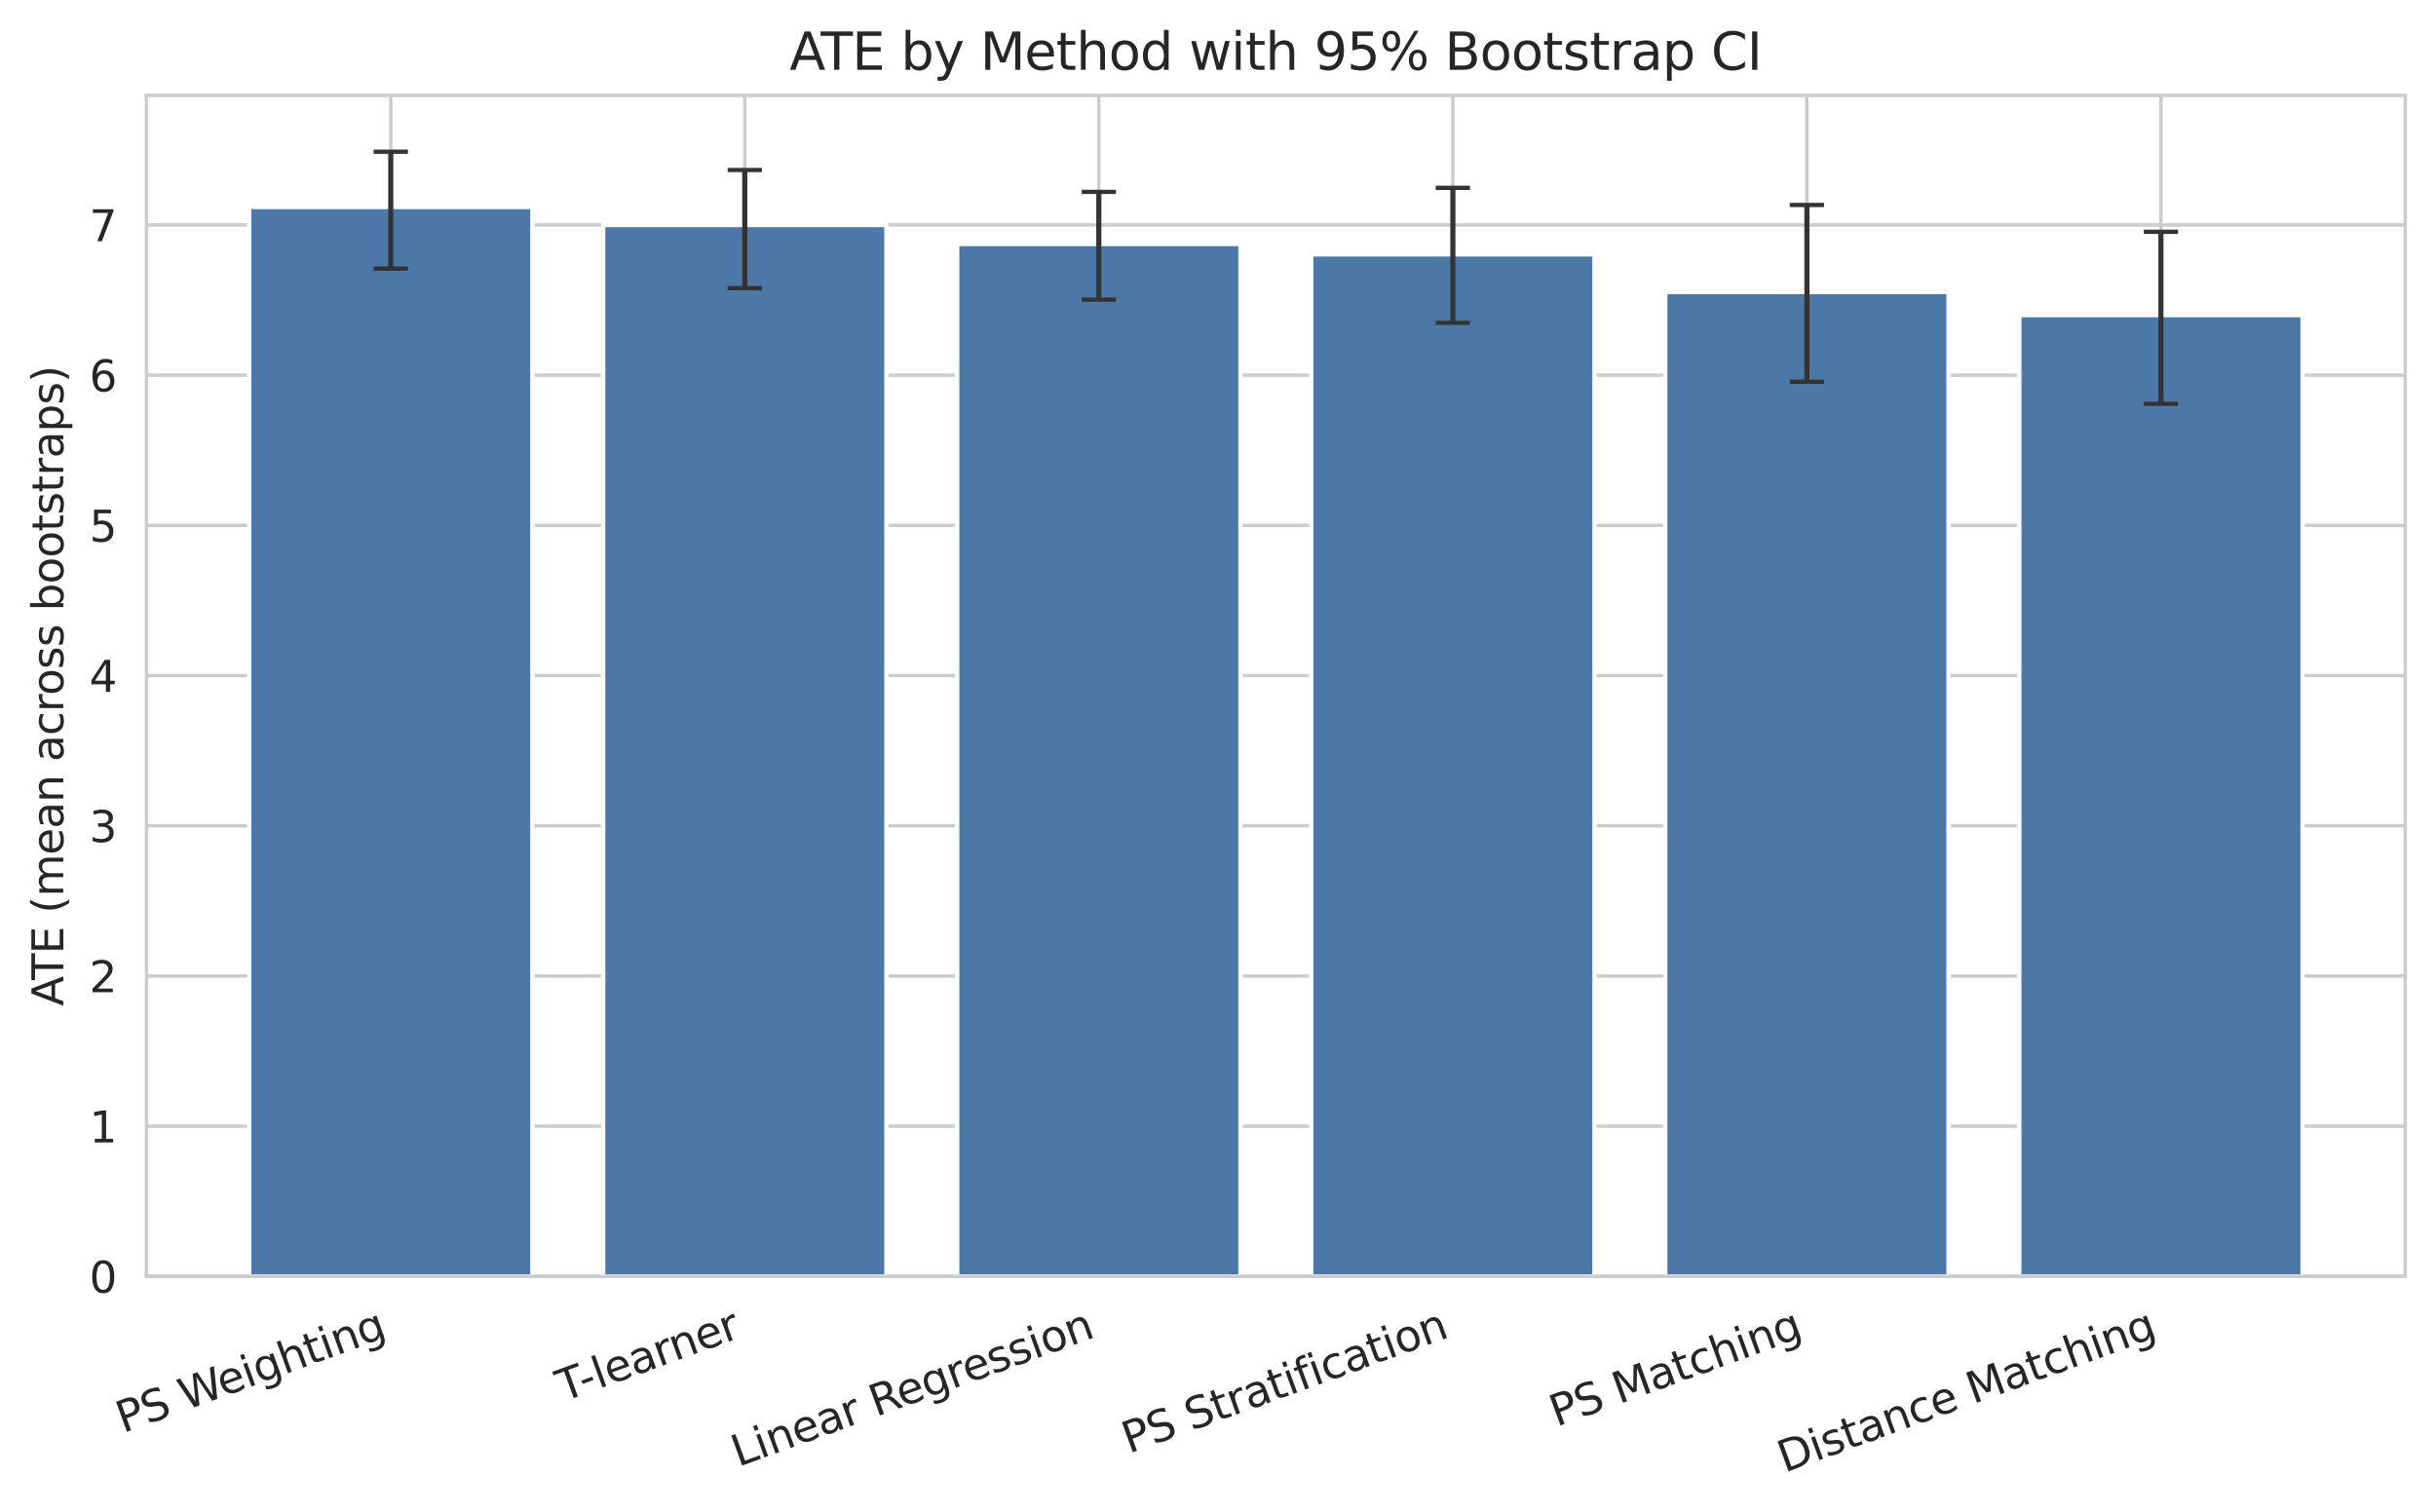 <?xml version="1.0" encoding="utf-8" standalone="no"?>
<!DOCTYPE svg PUBLIC "-//W3C//DTD SVG 1.1//EN"
  "http://www.w3.org/Graphics/SVG/1.1/DTD/svg11.dtd">
<svg xmlns:xlink="http://www.w3.org/1999/xlink" width="569.428pt" height="353.482pt" viewBox="0 0 569.428 353.482" xmlns="http://www.w3.org/2000/svg" version="1.1">
 <defs>
  <style type="text/css">*{stroke-linejoin: round; stroke-linecap: butt}</style>
 </defs>
 <g id="figure_1">
  <g id="patch_1">
   <path d="M 0 353.482 
L 569.428 353.482 
L 569.428 0 
L 0 0 
z
" style="fill: #ffffff"/>
  </g>
  <g id="axes_1">
   <g id="patch_2">
    <path d="M 34.241 298.421 
L 562.228 298.421 
L 562.228 22.318 
L 34.241 22.318 
z
" style="fill: #ffffff"/>
   </g>
   <g id="matplotlib.axis_1">
    <g id="xtick_1">
     <g id="line2d_1">
      <path d="M 91.343 298.421 
L 91.343 22.318 
" clip-path="url(#p7866bc8855)" style="fill: none; stroke: #cccccc; stroke-width: 0.8; stroke-linecap: round"/>
     </g>
     <g id="text_1">
      <!-- PS Weighting -->
      <g style="fill: #262626" transform="translate(28.745 335.086) rotate(-20) scale(0.1 -0.1)">
       <defs>
        <path id="DejaVuSans-50" d="M 1259 4147 
L 1259 2394 
L 2053 2394 
Q 2494 2394 2734 2622 
Q 2975 2850 2975 3272 
Q 2975 3691 2734 3919 
Q 2494 4147 2053 4147 
L 1259 4147 
z
M 628 4666 
L 2053 4666 
Q 2838 4666 3239 4311 
Q 3641 3956 3641 3272 
Q 3641 2581 3239 2228 
Q 2838 1875 2053 1875 
L 1259 1875 
L 1259 0 
L 628 0 
L 628 4666 
z
" transform="scale(0.016)"/>
        <path id="DejaVuSans-53" d="M 3425 4513 
L 3425 3897 
Q 3066 4069 2747 4153 
Q 2428 4238 2131 4238 
Q 1616 4238 1336 4038 
Q 1056 3838 1056 3469 
Q 1056 3159 1242 3001 
Q 1428 2844 1947 2747 
L 2328 2669 
Q 3034 2534 3370 2195 
Q 3706 1856 3706 1288 
Q 3706 609 3251 259 
Q 2797 -91 1919 -91 
Q 1588 -91 1214 -16 
Q 841 59 441 206 
L 441 856 
Q 825 641 1194 531 
Q 1563 422 1919 422 
Q 2459 422 2753 634 
Q 3047 847 3047 1241 
Q 3047 1584 2836 1778 
Q 2625 1972 2144 2069 
L 1759 2144 
Q 1053 2284 737 2584 
Q 422 2884 422 3419 
Q 422 4038 858 4394 
Q 1294 4750 2059 4750 
Q 2388 4750 2728 4690 
Q 3069 4631 3425 4513 
z
" transform="scale(0.016)"/>
        <path id="DejaVuSans-20" transform="scale(0.016)"/>
        <path id="DejaVuSans-57" d="M 213 4666 
L 850 4666 
L 1831 722 
L 2809 4666 
L 3519 4666 
L 4500 722 
L 5478 4666 
L 6119 4666 
L 4947 0 
L 4153 0 
L 3169 4050 
L 2175 0 
L 1381 0 
L 213 4666 
z
" transform="scale(0.016)"/>
        <path id="DejaVuSans-65" d="M 3597 1894 
L 3597 1613 
L 953 1613 
Q 991 1019 1311 708 
Q 1631 397 2203 397 
Q 2534 397 2845 478 
Q 3156 559 3463 722 
L 3463 178 
Q 3153 47 2828 -22 
Q 2503 -91 2169 -91 
Q 1331 -91 842 396 
Q 353 884 353 1716 
Q 353 2575 817 3079 
Q 1281 3584 2069 3584 
Q 2775 3584 3186 3129 
Q 3597 2675 3597 1894 
z
M 3022 2063 
Q 3016 2534 2758 2815 
Q 2500 3097 2075 3097 
Q 1594 3097 1305 2825 
Q 1016 2553 972 2059 
L 3022 2063 
z
" transform="scale(0.016)"/>
        <path id="DejaVuSans-69" d="M 603 3500 
L 1178 3500 
L 1178 0 
L 603 0 
L 603 3500 
z
M 603 4863 
L 1178 4863 
L 1178 4134 
L 603 4134 
L 603 4863 
z
" transform="scale(0.016)"/>
        <path id="DejaVuSans-67" d="M 2906 1791 
Q 2906 2416 2648 2759 
Q 2391 3103 1925 3103 
Q 1463 3103 1205 2759 
Q 947 2416 947 1791 
Q 947 1169 1205 825 
Q 1463 481 1925 481 
Q 2391 481 2648 825 
Q 2906 1169 2906 1791 
z
M 3481 434 
Q 3481 -459 3084 -895 
Q 2688 -1331 1869 -1331 
Q 1566 -1331 1297 -1286 
Q 1028 -1241 775 -1147 
L 775 -588 
Q 1028 -725 1275 -790 
Q 1522 -856 1778 -856 
Q 2344 -856 2625 -561 
Q 2906 -266 2906 331 
L 2906 616 
Q 2728 306 2450 153 
Q 2172 0 1784 0 
Q 1141 0 747 490 
Q 353 981 353 1791 
Q 353 2603 747 3093 
Q 1141 3584 1784 3584 
Q 2172 3584 2450 3431 
Q 2728 3278 2906 2969 
L 2906 3500 
L 3481 3500 
L 3481 434 
z
" transform="scale(0.016)"/>
        <path id="DejaVuSans-68" d="M 3513 2113 
L 3513 0 
L 2938 0 
L 2938 2094 
Q 2938 2591 2744 2837 
Q 2550 3084 2163 3084 
Q 1697 3084 1428 2787 
Q 1159 2491 1159 1978 
L 1159 0 
L 581 0 
L 581 4863 
L 1159 4863 
L 1159 2956 
Q 1366 3272 1645 3428 
Q 1925 3584 2291 3584 
Q 2894 3584 3203 3211 
Q 3513 2838 3513 2113 
z
" transform="scale(0.016)"/>
        <path id="DejaVuSans-74" d="M 1172 4494 
L 1172 3500 
L 2356 3500 
L 2356 3053 
L 1172 3053 
L 1172 1153 
Q 1172 725 1289 603 
Q 1406 481 1766 481 
L 2356 481 
L 2356 0 
L 1766 0 
Q 1100 0 847 248 
Q 594 497 594 1153 
L 594 3053 
L 172 3053 
L 172 3500 
L 594 3500 
L 594 4494 
L 1172 4494 
z
" transform="scale(0.016)"/>
        <path id="DejaVuSans-6e" d="M 3513 2113 
L 3513 0 
L 2938 0 
L 2938 2094 
Q 2938 2591 2744 2837 
Q 2550 3084 2163 3084 
Q 1697 3084 1428 2787 
Q 1159 2491 1159 1978 
L 1159 0 
L 581 0 
L 581 3500 
L 1159 3500 
L 1159 2956 
Q 1366 3272 1645 3428 
Q 1925 3584 2291 3584 
Q 2894 3584 3203 3211 
Q 3513 2838 3513 2113 
z
" transform="scale(0.016)"/>
       </defs>
       <use xlink:href="#DejaVuSans-50"/>
       <use xlink:href="#DejaVuSans-53" transform="translate(60.303 0)"/>
       <use xlink:href="#DejaVuSans-20" transform="translate(123.779 0)"/>
       <use xlink:href="#DejaVuSans-57" transform="translate(155.566 0)"/>
       <use xlink:href="#DejaVuSans-65" transform="translate(248.568 0)"/>
       <use xlink:href="#DejaVuSans-69" transform="translate(310.092 0)"/>
       <use xlink:href="#DejaVuSans-67" transform="translate(337.875 0)"/>
       <use xlink:href="#DejaVuSans-68" transform="translate(401.352 0)"/>
       <use xlink:href="#DejaVuSans-74" transform="translate(464.73 0)"/>
       <use xlink:href="#DejaVuSans-69" transform="translate(503.939 0)"/>
       <use xlink:href="#DejaVuSans-6e" transform="translate(531.723 0)"/>
       <use xlink:href="#DejaVuSans-67" transform="translate(595.102 0)"/>
      </g>
     </g>
    </g>
    <g id="xtick_2">
     <g id="line2d_2">
      <path d="M 174.099 298.421 
L 174.099 22.318 
" clip-path="url(#p7866bc8855)" style="fill: none; stroke: #cccccc; stroke-width: 0.8; stroke-linecap: round"/>
     </g>
     <g id="text_2">
      <!-- T-learner -->
      <g style="fill: #262626" transform="translate(131.666 327.747) rotate(-20) scale(0.1 -0.1)">
       <defs>
        <path id="DejaVuSans-54" d="M -19 4666 
L 3928 4666 
L 3928 4134 
L 2272 4134 
L 2272 0 
L 1638 0 
L 1638 4134 
L -19 4134 
L -19 4666 
z
" transform="scale(0.016)"/>
        <path id="DejaVuSans-2d" d="M 313 2009 
L 1997 2009 
L 1997 1497 
L 313 1497 
L 313 2009 
z
" transform="scale(0.016)"/>
        <path id="DejaVuSans-6c" d="M 603 4863 
L 1178 4863 
L 1178 0 
L 603 0 
L 603 4863 
z
" transform="scale(0.016)"/>
        <path id="DejaVuSans-61" d="M 2194 1759 
Q 1497 1759 1228 1600 
Q 959 1441 959 1056 
Q 959 750 1161 570 
Q 1363 391 1709 391 
Q 2188 391 2477 730 
Q 2766 1069 2766 1631 
L 2766 1759 
L 2194 1759 
z
M 3341 1997 
L 3341 0 
L 2766 0 
L 2766 531 
Q 2569 213 2275 61 
Q 1981 -91 1556 -91 
Q 1019 -91 701 211 
Q 384 513 384 1019 
Q 384 1609 779 1909 
Q 1175 2209 1959 2209 
L 2766 2209 
L 2766 2266 
Q 2766 2663 2505 2880 
Q 2244 3097 1772 3097 
Q 1472 3097 1187 3025 
Q 903 2953 641 2809 
L 641 3341 
Q 956 3463 1253 3523 
Q 1550 3584 1831 3584 
Q 2591 3584 2966 3190 
Q 3341 2797 3341 1997 
z
" transform="scale(0.016)"/>
        <path id="DejaVuSans-72" d="M 2631 2963 
Q 2534 3019 2420 3045 
Q 2306 3072 2169 3072 
Q 1681 3072 1420 2755 
Q 1159 2438 1159 1844 
L 1159 0 
L 581 0 
L 581 3500 
L 1159 3500 
L 1159 2956 
Q 1341 3275 1631 3429 
Q 1922 3584 2338 3584 
Q 2397 3584 2469 3576 
Q 2541 3569 2628 3553 
L 2631 2963 
z
" transform="scale(0.016)"/>
       </defs>
       <use xlink:href="#DejaVuSans-54"/>
       <use xlink:href="#DejaVuSans-2d" transform="translate(51.959 0)"/>
       <use xlink:href="#DejaVuSans-6c" transform="translate(88.043 0)"/>
       <use xlink:href="#DejaVuSans-65" transform="translate(115.826 0)"/>
       <use xlink:href="#DejaVuSans-61" transform="translate(177.35 0)"/>
       <use xlink:href="#DejaVuSans-72" transform="translate(238.629 0)"/>
       <use xlink:href="#DejaVuSans-6e" transform="translate(277.992 0)"/>
       <use xlink:href="#DejaVuSans-65" transform="translate(341.371 0)"/>
       <use xlink:href="#DejaVuSans-72" transform="translate(402.895 0)"/>
      </g>
     </g>
    </g>
    <g id="xtick_3">
     <g id="line2d_3">
      <path d="M 256.856 298.421 
L 256.856 22.318 
" clip-path="url(#p7866bc8855)" style="fill: none; stroke: #cccccc; stroke-width: 0.8; stroke-linecap: round"/>
     </g>
     <g id="text_3">
      <!-- Linear Regression -->
      <g style="fill: #262626" transform="translate(172.559 342.984) rotate(-20) scale(0.1 -0.1)">
       <defs>
        <path id="DejaVuSans-4c" d="M 628 4666 
L 1259 4666 
L 1259 531 
L 3531 531 
L 3531 0 
L 628 0 
L 628 4666 
z
" transform="scale(0.016)"/>
        <path id="DejaVuSans-52" d="M 2841 2188 
Q 3044 2119 3236 1894 
Q 3428 1669 3622 1275 
L 4263 0 
L 3584 0 
L 2988 1197 
Q 2756 1666 2539 1819 
Q 2322 1972 1947 1972 
L 1259 1972 
L 1259 0 
L 628 0 
L 628 4666 
L 2053 4666 
Q 2853 4666 3247 4331 
Q 3641 3997 3641 3322 
Q 3641 2881 3436 2590 
Q 3231 2300 2841 2188 
z
M 1259 4147 
L 1259 2491 
L 2053 2491 
Q 2509 2491 2742 2702 
Q 2975 2913 2975 3322 
Q 2975 3731 2742 3939 
Q 2509 4147 2053 4147 
L 1259 4147 
z
" transform="scale(0.016)"/>
        <path id="DejaVuSans-73" d="M 2834 3397 
L 2834 2853 
Q 2591 2978 2328 3040 
Q 2066 3103 1784 3103 
Q 1356 3103 1142 2972 
Q 928 2841 928 2578 
Q 928 2378 1081 2264 
Q 1234 2150 1697 2047 
L 1894 2003 
Q 2506 1872 2764 1633 
Q 3022 1394 3022 966 
Q 3022 478 2636 193 
Q 2250 -91 1575 -91 
Q 1294 -91 989 -36 
Q 684 19 347 128 
L 347 722 
Q 666 556 975 473 
Q 1284 391 1588 391 
Q 1994 391 2212 530 
Q 2431 669 2431 922 
Q 2431 1156 2273 1281 
Q 2116 1406 1581 1522 
L 1381 1569 
Q 847 1681 609 1914 
Q 372 2147 372 2553 
Q 372 3047 722 3315 
Q 1072 3584 1716 3584 
Q 2034 3584 2315 3537 
Q 2597 3491 2834 3397 
z
" transform="scale(0.016)"/>
        <path id="DejaVuSans-6f" d="M 1959 3097 
Q 1497 3097 1228 2736 
Q 959 2375 959 1747 
Q 959 1119 1226 758 
Q 1494 397 1959 397 
Q 2419 397 2687 759 
Q 2956 1122 2956 1747 
Q 2956 2369 2687 2733 
Q 2419 3097 1959 3097 
z
M 1959 3584 
Q 2709 3584 3137 3096 
Q 3566 2609 3566 1747 
Q 3566 888 3137 398 
Q 2709 -91 1959 -91 
Q 1206 -91 779 398 
Q 353 888 353 1747 
Q 353 2609 779 3096 
Q 1206 3584 1959 3584 
z
" transform="scale(0.016)"/>
       </defs>
       <use xlink:href="#DejaVuSans-4c"/>
       <use xlink:href="#DejaVuSans-69" transform="translate(55.713 0)"/>
       <use xlink:href="#DejaVuSans-6e" transform="translate(83.496 0)"/>
       <use xlink:href="#DejaVuSans-65" transform="translate(146.875 0)"/>
       <use xlink:href="#DejaVuSans-61" transform="translate(208.398 0)"/>
       <use xlink:href="#DejaVuSans-72" transform="translate(269.678 0)"/>
       <use xlink:href="#DejaVuSans-20" transform="translate(310.791 0)"/>
       <use xlink:href="#DejaVuSans-52" transform="translate(342.578 0)"/>
       <use xlink:href="#DejaVuSans-65" transform="translate(407.561 0)"/>
       <use xlink:href="#DejaVuSans-67" transform="translate(469.084 0)"/>
       <use xlink:href="#DejaVuSans-72" transform="translate(532.561 0)"/>
       <use xlink:href="#DejaVuSans-65" transform="translate(571.424 0)"/>
       <use xlink:href="#DejaVuSans-73" transform="translate(632.947 0)"/>
       <use xlink:href="#DejaVuSans-73" transform="translate(685.047 0)"/>
       <use xlink:href="#DejaVuSans-69" transform="translate(737.146 0)"/>
       <use xlink:href="#DejaVuSans-6f" transform="translate(764.93 0)"/>
       <use xlink:href="#DejaVuSans-6e" transform="translate(826.111 0)"/>
      </g>
     </g>
    </g>
    <g id="xtick_4">
     <g id="line2d_4">
      <path d="M 339.613 298.421 
L 339.613 22.318 
" clip-path="url(#p7866bc8855)" style="fill: none; stroke: #cccccc; stroke-width: 0.8; stroke-linecap: round"/>
     </g>
     <g id="text_4">
      <!-- PS Stratification -->
      <g style="fill: #262626" transform="translate(263.874 339.869) rotate(-20) scale(0.1 -0.1)">
       <defs>
        <path id="DejaVuSans-66" d="M 2375 4863 
L 2375 4384 
L 1825 4384 
Q 1516 4384 1395 4259 
Q 1275 4134 1275 3809 
L 1275 3500 
L 2222 3500 
L 2222 3053 
L 1275 3053 
L 1275 0 
L 697 0 
L 697 3053 
L 147 3053 
L 147 3500 
L 697 3500 
L 697 3744 
Q 697 4328 969 4595 
Q 1241 4863 1831 4863 
L 2375 4863 
z
" transform="scale(0.016)"/>
        <path id="DejaVuSans-63" d="M 3122 3366 
L 3122 2828 
Q 2878 2963 2633 3030 
Q 2388 3097 2138 3097 
Q 1578 3097 1268 2742 
Q 959 2388 959 1747 
Q 959 1106 1268 751 
Q 1578 397 2138 397 
Q 2388 397 2633 464 
Q 2878 531 3122 666 
L 3122 134 
Q 2881 22 2623 -34 
Q 2366 -91 2075 -91 
Q 1284 -91 818 406 
Q 353 903 353 1747 
Q 353 2603 823 3093 
Q 1294 3584 2113 3584 
Q 2378 3584 2631 3529 
Q 2884 3475 3122 3366 
z
" transform="scale(0.016)"/>
       </defs>
       <use xlink:href="#DejaVuSans-50"/>
       <use xlink:href="#DejaVuSans-53" transform="translate(60.303 0)"/>
       <use xlink:href="#DejaVuSans-20" transform="translate(123.779 0)"/>
       <use xlink:href="#DejaVuSans-53" transform="translate(155.566 0)"/>
       <use xlink:href="#DejaVuSans-74" transform="translate(219.043 0)"/>
       <use xlink:href="#DejaVuSans-72" transform="translate(258.252 0)"/>
       <use xlink:href="#DejaVuSans-61" transform="translate(299.365 0)"/>
       <use xlink:href="#DejaVuSans-74" transform="translate(360.645 0)"/>
       <use xlink:href="#DejaVuSans-69" transform="translate(399.854 0)"/>
       <use xlink:href="#DejaVuSans-66" transform="translate(427.637 0)"/>
       <use xlink:href="#DejaVuSans-69" transform="translate(462.842 0)"/>
       <use xlink:href="#DejaVuSans-63" transform="translate(490.625 0)"/>
       <use xlink:href="#DejaVuSans-61" transform="translate(545.605 0)"/>
       <use xlink:href="#DejaVuSans-74" transform="translate(606.885 0)"/>
       <use xlink:href="#DejaVuSans-69" transform="translate(646.094 0)"/>
       <use xlink:href="#DejaVuSans-6f" transform="translate(673.877 0)"/>
       <use xlink:href="#DejaVuSans-6e" transform="translate(735.059 0)"/>
      </g>
     </g>
    </g>
    <g id="xtick_5">
     <g id="line2d_5">
      <path d="M 422.369 298.421 
L 422.369 22.318 
" clip-path="url(#p7866bc8855)" style="fill: none; stroke: #cccccc; stroke-width: 0.8; stroke-linecap: round"/>
     </g>
     <g id="text_5">
      <!-- PS Matching -->
      <g style="fill: #262626" transform="translate(363.836 333.607) rotate(-20) scale(0.1 -0.1)">
       <defs>
        <path id="DejaVuSans-4d" d="M 628 4666 
L 1569 4666 
L 2759 1491 
L 3956 4666 
L 4897 4666 
L 4897 0 
L 4281 0 
L 4281 4097 
L 3078 897 
L 2444 897 
L 1241 4097 
L 1241 0 
L 628 0 
L 628 4666 
z
" transform="scale(0.016)"/>
       </defs>
       <use xlink:href="#DejaVuSans-50"/>
       <use xlink:href="#DejaVuSans-53" transform="translate(60.303 0)"/>
       <use xlink:href="#DejaVuSans-20" transform="translate(123.779 0)"/>
       <use xlink:href="#DejaVuSans-4d" transform="translate(155.566 0)"/>
       <use xlink:href="#DejaVuSans-61" transform="translate(241.846 0)"/>
       <use xlink:href="#DejaVuSans-74" transform="translate(303.125 0)"/>
       <use xlink:href="#DejaVuSans-63" transform="translate(342.334 0)"/>
       <use xlink:href="#DejaVuSans-68" transform="translate(397.314 0)"/>
       <use xlink:href="#DejaVuSans-69" transform="translate(460.693 0)"/>
       <use xlink:href="#DejaVuSans-6e" transform="translate(488.477 0)"/>
       <use xlink:href="#DejaVuSans-67" transform="translate(551.855 0)"/>
      </g>
     </g>
    </g>
    <g id="xtick_6">
     <g id="line2d_6">
      <path d="M 505.126 298.421 
L 505.126 22.318 
" clip-path="url(#p7866bc8855)" style="fill: none; stroke: #cccccc; stroke-width: 0.8; stroke-linecap: round"/>
     </g>
     <g id="text_6">
      <!-- Distance Matching -->
      <g style="fill: #262626" transform="translate(417.136 344.328) rotate(-20) scale(0.1 -0.1)">
       <defs>
        <path id="DejaVuSans-44" d="M 1259 4147 
L 1259 519 
L 2022 519 
Q 2988 519 3436 956 
Q 3884 1394 3884 2338 
Q 3884 3275 3436 3711 
Q 2988 4147 2022 4147 
L 1259 4147 
z
M 628 4666 
L 1925 4666 
Q 3281 4666 3915 4102 
Q 4550 3538 4550 2338 
Q 4550 1131 3912 565 
Q 3275 0 1925 0 
L 628 0 
L 628 4666 
z
" transform="scale(0.016)"/>
       </defs>
       <use xlink:href="#DejaVuSans-44"/>
       <use xlink:href="#DejaVuSans-69" transform="translate(77.002 0)"/>
       <use xlink:href="#DejaVuSans-73" transform="translate(104.785 0)"/>
       <use xlink:href="#DejaVuSans-74" transform="translate(156.885 0)"/>
       <use xlink:href="#DejaVuSans-61" transform="translate(196.094 0)"/>
       <use xlink:href="#DejaVuSans-6e" transform="translate(257.373 0)"/>
       <use xlink:href="#DejaVuSans-63" transform="translate(320.752 0)"/>
       <use xlink:href="#DejaVuSans-65" transform="translate(375.732 0)"/>
       <use xlink:href="#DejaVuSans-20" transform="translate(437.256 0)"/>
       <use xlink:href="#DejaVuSans-4d" transform="translate(469.043 0)"/>
       <use xlink:href="#DejaVuSans-61" transform="translate(555.322 0)"/>
       <use xlink:href="#DejaVuSans-74" transform="translate(616.602 0)"/>
       <use xlink:href="#DejaVuSans-63" transform="translate(655.811 0)"/>
       <use xlink:href="#DejaVuSans-68" transform="translate(710.791 0)"/>
       <use xlink:href="#DejaVuSans-69" transform="translate(774.17 0)"/>
       <use xlink:href="#DejaVuSans-6e" transform="translate(801.953 0)"/>
       <use xlink:href="#DejaVuSans-67" transform="translate(865.332 0)"/>
      </g>
     </g>
    </g>
   </g>
   <g id="matplotlib.axis_2">
    <g id="ytick_1">
     <g id="line2d_7">
      <path d="M 34.241 298.421 
L 562.228 298.421 
" clip-path="url(#p7866bc8855)" style="fill: none; stroke: #cccccc; stroke-width: 0.8; stroke-linecap: round"/>
     </g>
     <g id="text_7">
      <!-- 0 -->
      <g style="fill: #262626" transform="translate(20.878 302.22) scale(0.1 -0.1)">
       <defs>
        <path id="DejaVuSans-30" d="M 2034 4250 
Q 1547 4250 1301 3770 
Q 1056 3291 1056 2328 
Q 1056 1369 1301 889 
Q 1547 409 2034 409 
Q 2525 409 2770 889 
Q 3016 1369 3016 2328 
Q 3016 3291 2770 3770 
Q 2525 4250 2034 4250 
z
M 2034 4750 
Q 2819 4750 3233 4129 
Q 3647 3509 3647 2328 
Q 3647 1150 3233 529 
Q 2819 -91 2034 -91 
Q 1250 -91 836 529 
Q 422 1150 422 2328 
Q 422 3509 836 4129 
Q 1250 4750 2034 4750 
z
" transform="scale(0.016)"/>
       </defs>
       <use xlink:href="#DejaVuSans-30"/>
      </g>
     </g>
    </g>
    <g id="ytick_2">
     <g id="line2d_8">
      <path d="M 34.241 263.302 
L 562.228 263.302 
" clip-path="url(#p7866bc8855)" style="fill: none; stroke: #cccccc; stroke-width: 0.8; stroke-linecap: round"/>
     </g>
     <g id="text_8">
      <!-- 1 -->
      <g style="fill: #262626" transform="translate(20.878 267.102) scale(0.1 -0.1)">
       <defs>
        <path id="DejaVuSans-31" d="M 794 531 
L 1825 531 
L 1825 4091 
L 703 3866 
L 703 4441 
L 1819 4666 
L 2450 4666 
L 2450 531 
L 3481 531 
L 3481 0 
L 794 0 
L 794 531 
z
" transform="scale(0.016)"/>
       </defs>
       <use xlink:href="#DejaVuSans-31"/>
      </g>
     </g>
    </g>
    <g id="ytick_3">
     <g id="line2d_9">
      <path d="M 34.241 228.184 
L 562.228 228.184 
" clip-path="url(#p7866bc8855)" style="fill: none; stroke: #cccccc; stroke-width: 0.8; stroke-linecap: round"/>
     </g>
     <g id="text_9">
      <!-- 2 -->
      <g style="fill: #262626" transform="translate(20.878 231.983) scale(0.1 -0.1)">
       <defs>
        <path id="DejaVuSans-32" d="M 1228 531 
L 3431 531 
L 3431 0 
L 469 0 
L 469 531 
Q 828 903 1448 1529 
Q 2069 2156 2228 2338 
Q 2531 2678 2651 2914 
Q 2772 3150 2772 3378 
Q 2772 3750 2511 3984 
Q 2250 4219 1831 4219 
Q 1534 4219 1204 4116 
Q 875 4013 500 3803 
L 500 4441 
Q 881 4594 1212 4672 
Q 1544 4750 1819 4750 
Q 2544 4750 2975 4387 
Q 3406 4025 3406 3419 
Q 3406 3131 3298 2873 
Q 3191 2616 2906 2266 
Q 2828 2175 2409 1742 
Q 1991 1309 1228 531 
z
" transform="scale(0.016)"/>
       </defs>
       <use xlink:href="#DejaVuSans-32"/>
      </g>
     </g>
    </g>
    <g id="ytick_4">
     <g id="line2d_10">
      <path d="M 34.241 193.065 
L 562.228 193.065 
" clip-path="url(#p7866bc8855)" style="fill: none; stroke: #cccccc; stroke-width: 0.8; stroke-linecap: round"/>
     </g>
     <g id="text_10">
      <!-- 3 -->
      <g style="fill: #262626" transform="translate(20.878 196.864) scale(0.1 -0.1)">
       <defs>
        <path id="DejaVuSans-33" d="M 2597 2516 
Q 3050 2419 3304 2112 
Q 3559 1806 3559 1356 
Q 3559 666 3084 287 
Q 2609 -91 1734 -91 
Q 1441 -91 1130 -33 
Q 819 25 488 141 
L 488 750 
Q 750 597 1062 519 
Q 1375 441 1716 441 
Q 2309 441 2620 675 
Q 2931 909 2931 1356 
Q 2931 1769 2642 2001 
Q 2353 2234 1838 2234 
L 1294 2234 
L 1294 2753 
L 1863 2753 
Q 2328 2753 2575 2939 
Q 2822 3125 2822 3475 
Q 2822 3834 2567 4026 
Q 2313 4219 1838 4219 
Q 1578 4219 1281 4162 
Q 984 4106 628 3988 
L 628 4550 
Q 988 4650 1302 4700 
Q 1616 4750 1894 4750 
Q 2613 4750 3031 4423 
Q 3450 4097 3450 3541 
Q 3450 3153 3228 2886 
Q 3006 2619 2597 2516 
z
" transform="scale(0.016)"/>
       </defs>
       <use xlink:href="#DejaVuSans-33"/>
      </g>
     </g>
    </g>
    <g id="ytick_5">
     <g id="line2d_11">
      <path d="M 34.241 157.947 
L 562.228 157.947 
" clip-path="url(#p7866bc8855)" style="fill: none; stroke: #cccccc; stroke-width: 0.8; stroke-linecap: round"/>
     </g>
     <g id="text_11">
      <!-- 4 -->
      <g style="fill: #262626" transform="translate(20.878 161.746) scale(0.1 -0.1)">
       <defs>
        <path id="DejaVuSans-34" d="M 2419 4116 
L 825 1625 
L 2419 1625 
L 2419 4116 
z
M 2253 4666 
L 3047 4666 
L 3047 1625 
L 3713 1625 
L 3713 1100 
L 3047 1100 
L 3047 0 
L 2419 0 
L 2419 1100 
L 313 1100 
L 313 1709 
L 2253 4666 
z
" transform="scale(0.016)"/>
       </defs>
       <use xlink:href="#DejaVuSans-34"/>
      </g>
     </g>
    </g>
    <g id="ytick_6">
     <g id="line2d_12">
      <path d="M 34.241 122.828 
L 562.228 122.828 
" clip-path="url(#p7866bc8855)" style="fill: none; stroke: #cccccc; stroke-width: 0.8; stroke-linecap: round"/>
     </g>
     <g id="text_12">
      <!-- 5 -->
      <g style="fill: #262626" transform="translate(20.878 126.627) scale(0.1 -0.1)">
       <defs>
        <path id="DejaVuSans-35" d="M 691 4666 
L 3169 4666 
L 3169 4134 
L 1269 4134 
L 1269 2991 
Q 1406 3038 1543 3061 
Q 1681 3084 1819 3084 
Q 2600 3084 3056 2656 
Q 3513 2228 3513 1497 
Q 3513 744 3044 326 
Q 2575 -91 1722 -91 
Q 1428 -91 1123 -41 
Q 819 9 494 109 
L 494 744 
Q 775 591 1075 516 
Q 1375 441 1709 441 
Q 2250 441 2565 725 
Q 2881 1009 2881 1497 
Q 2881 1984 2565 2268 
Q 2250 2553 1709 2553 
Q 1456 2553 1204 2497 
Q 953 2441 691 2322 
L 691 4666 
z
" transform="scale(0.016)"/>
       </defs>
       <use xlink:href="#DejaVuSans-35"/>
      </g>
     </g>
    </g>
    <g id="ytick_7">
     <g id="line2d_13">
      <path d="M 34.241 87.71 
L 562.228 87.71 
" clip-path="url(#p7866bc8855)" style="fill: none; stroke: #cccccc; stroke-width: 0.8; stroke-linecap: round"/>
     </g>
     <g id="text_13">
      <!-- 6 -->
      <g style="fill: #262626" transform="translate(20.878 91.509) scale(0.1 -0.1)">
       <defs>
        <path id="DejaVuSans-36" d="M 2113 2584 
Q 1688 2584 1439 2293 
Q 1191 2003 1191 1497 
Q 1191 994 1439 701 
Q 1688 409 2113 409 
Q 2538 409 2786 701 
Q 3034 994 3034 1497 
Q 3034 2003 2786 2293 
Q 2538 2584 2113 2584 
z
M 3366 4563 
L 3366 3988 
Q 3128 4100 2886 4159 
Q 2644 4219 2406 4219 
Q 1781 4219 1451 3797 
Q 1122 3375 1075 2522 
Q 1259 2794 1537 2939 
Q 1816 3084 2150 3084 
Q 2853 3084 3261 2657 
Q 3669 2231 3669 1497 
Q 3669 778 3244 343 
Q 2819 -91 2113 -91 
Q 1303 -91 875 529 
Q 447 1150 447 2328 
Q 447 3434 972 4092 
Q 1497 4750 2381 4750 
Q 2619 4750 2861 4703 
Q 3103 4656 3366 4563 
z
" transform="scale(0.016)"/>
       </defs>
       <use xlink:href="#DejaVuSans-36"/>
      </g>
     </g>
    </g>
    <g id="ytick_8">
     <g id="line2d_14">
      <path d="M 34.241 52.591 
L 562.228 52.591 
" clip-path="url(#p7866bc8855)" style="fill: none; stroke: #cccccc; stroke-width: 0.8; stroke-linecap: round"/>
     </g>
     <g id="text_14">
      <!-- 7 -->
      <g style="fill: #262626" transform="translate(20.878 56.39) scale(0.1 -0.1)">
       <defs>
        <path id="DejaVuSans-37" d="M 525 4666 
L 3525 4666 
L 3525 4397 
L 1831 0 
L 1172 0 
L 2766 4134 
L 525 4134 
L 525 4666 
z
" transform="scale(0.016)"/>
       </defs>
       <use xlink:href="#DejaVuSans-37"/>
      </g>
     </g>
    </g>
    <g id="text_15">
     <!-- ATE (mean across bootstraps) -->
     <g style="fill: #262626" transform="translate(14.798 235.205) rotate(-90) scale(0.1 -0.1)">
      <defs>
       <path id="DejaVuSans-41" d="M 2188 4044 
L 1331 1722 
L 3047 1722 
L 2188 4044 
z
M 1831 4666 
L 2547 4666 
L 4325 0 
L 3669 0 
L 3244 1197 
L 1141 1197 
L 716 0 
L 50 0 
L 1831 4666 
z
" transform="scale(0.016)"/>
       <path id="DejaVuSans-45" d="M 628 4666 
L 3578 4666 
L 3578 4134 
L 1259 4134 
L 1259 2753 
L 3481 2753 
L 3481 2222 
L 1259 2222 
L 1259 531 
L 3634 531 
L 3634 0 
L 628 0 
L 628 4666 
z
" transform="scale(0.016)"/>
       <path id="DejaVuSans-28" d="M 1984 4856 
Q 1566 4138 1362 3434 
Q 1159 2731 1159 2009 
Q 1159 1288 1364 580 
Q 1569 -128 1984 -844 
L 1484 -844 
Q 1016 -109 783 600 
Q 550 1309 550 2009 
Q 550 2706 781 3412 
Q 1013 4119 1484 4856 
L 1984 4856 
z
" transform="scale(0.016)"/>
       <path id="DejaVuSans-6d" d="M 3328 2828 
Q 3544 3216 3844 3400 
Q 4144 3584 4550 3584 
Q 5097 3584 5394 3201 
Q 5691 2819 5691 2113 
L 5691 0 
L 5113 0 
L 5113 2094 
Q 5113 2597 4934 2840 
Q 4756 3084 4391 3084 
Q 3944 3084 3684 2787 
Q 3425 2491 3425 1978 
L 3425 0 
L 2847 0 
L 2847 2094 
Q 2847 2600 2669 2842 
Q 2491 3084 2119 3084 
Q 1678 3084 1418 2786 
Q 1159 2488 1159 1978 
L 1159 0 
L 581 0 
L 581 3500 
L 1159 3500 
L 1159 2956 
Q 1356 3278 1631 3431 
Q 1906 3584 2284 3584 
Q 2666 3584 2933 3390 
Q 3200 3197 3328 2828 
z
" transform="scale(0.016)"/>
       <path id="DejaVuSans-62" d="M 3116 1747 
Q 3116 2381 2855 2742 
Q 2594 3103 2138 3103 
Q 1681 3103 1420 2742 
Q 1159 2381 1159 1747 
Q 1159 1113 1420 752 
Q 1681 391 2138 391 
Q 2594 391 2855 752 
Q 3116 1113 3116 1747 
z
M 1159 2969 
Q 1341 3281 1617 3432 
Q 1894 3584 2278 3584 
Q 2916 3584 3314 3078 
Q 3713 2572 3713 1747 
Q 3713 922 3314 415 
Q 2916 -91 2278 -91 
Q 1894 -91 1617 61 
Q 1341 213 1159 525 
L 1159 0 
L 581 0 
L 581 4863 
L 1159 4863 
L 1159 2969 
z
" transform="scale(0.016)"/>
       <path id="DejaVuSans-70" d="M 1159 525 
L 1159 -1331 
L 581 -1331 
L 581 3500 
L 1159 3500 
L 1159 2969 
Q 1341 3281 1617 3432 
Q 1894 3584 2278 3584 
Q 2916 3584 3314 3078 
Q 3713 2572 3713 1747 
Q 3713 922 3314 415 
Q 2916 -91 2278 -91 
Q 1894 -91 1617 61 
Q 1341 213 1159 525 
z
M 3116 1747 
Q 3116 2381 2855 2742 
Q 2594 3103 2138 3103 
Q 1681 3103 1420 2742 
Q 1159 2381 1159 1747 
Q 1159 1113 1420 752 
Q 1681 391 2138 391 
Q 2594 391 2855 752 
Q 3116 1113 3116 1747 
z
" transform="scale(0.016)"/>
       <path id="DejaVuSans-29" d="M 513 4856 
L 1013 4856 
Q 1481 4119 1714 3412 
Q 1947 2706 1947 2009 
Q 1947 1309 1714 600 
Q 1481 -109 1013 -844 
L 513 -844 
Q 928 -128 1133 580 
Q 1338 1288 1338 2009 
Q 1338 2731 1133 3434 
Q 928 4138 513 4856 
z
" transform="scale(0.016)"/>
      </defs>
      <use xlink:href="#DejaVuSans-41"/>
      <use xlink:href="#DejaVuSans-54" transform="translate(60.658 0)"/>
      <use xlink:href="#DejaVuSans-45" transform="translate(121.742 0)"/>
      <use xlink:href="#DejaVuSans-20" transform="translate(184.926 0)"/>
      <use xlink:href="#DejaVuSans-28" transform="translate(216.713 0)"/>
      <use xlink:href="#DejaVuSans-6d" transform="translate(255.727 0)"/>
      <use xlink:href="#DejaVuSans-65" transform="translate(353.139 0)"/>
      <use xlink:href="#DejaVuSans-61" transform="translate(414.662 0)"/>
      <use xlink:href="#DejaVuSans-6e" transform="translate(475.941 0)"/>
      <use xlink:href="#DejaVuSans-20" transform="translate(539.32 0)"/>
      <use xlink:href="#DejaVuSans-61" transform="translate(571.107 0)"/>
      <use xlink:href="#DejaVuSans-63" transform="translate(632.387 0)"/>
      <use xlink:href="#DejaVuSans-72" transform="translate(687.367 0)"/>
      <use xlink:href="#DejaVuSans-6f" transform="translate(726.23 0)"/>
      <use xlink:href="#DejaVuSans-73" transform="translate(787.412 0)"/>
      <use xlink:href="#DejaVuSans-73" transform="translate(839.512 0)"/>
      <use xlink:href="#DejaVuSans-20" transform="translate(891.611 0)"/>
      <use xlink:href="#DejaVuSans-62" transform="translate(923.398 0)"/>
      <use xlink:href="#DejaVuSans-6f" transform="translate(986.875 0)"/>
      <use xlink:href="#DejaVuSans-6f" transform="translate(1048.057 0)"/>
      <use xlink:href="#DejaVuSans-74" transform="translate(1109.238 0)"/>
      <use xlink:href="#DejaVuSans-73" transform="translate(1148.447 0)"/>
      <use xlink:href="#DejaVuSans-74" transform="translate(1200.547 0)"/>
      <use xlink:href="#DejaVuSans-72" transform="translate(1239.756 0)"/>
      <use xlink:href="#DejaVuSans-61" transform="translate(1280.869 0)"/>
      <use xlink:href="#DejaVuSans-70" transform="translate(1342.148 0)"/>
      <use xlink:href="#DejaVuSans-73" transform="translate(1405.625 0)"/>
      <use xlink:href="#DejaVuSans-29" transform="translate(1457.725 0)"/>
     </g>
    </g>
   </g>
   <g id="patch_3">
    <path d="M 58.24 298.421 
L 124.445 298.421 
L 124.445 48.389 
L 58.24 48.389 
z
" clip-path="url(#p7866bc8855)" style="fill: #4c78a8; stroke: #ffffff; stroke-linejoin: miter"/>
   </g>
   <g id="patch_4">
    <path d="M 140.997 298.421 
L 207.202 298.421 
L 207.202 52.618 
L 140.997 52.618 
z
" clip-path="url(#p7866bc8855)" style="fill: #4c78a8; stroke: #ffffff; stroke-linejoin: miter"/>
   </g>
   <g id="patch_5">
    <path d="M 223.753 298.421 
L 289.959 298.421 
L 289.959 57.044 
L 223.753 57.044 
z
" clip-path="url(#p7866bc8855)" style="fill: #4c78a8; stroke: #ffffff; stroke-linejoin: miter"/>
   </g>
   <g id="patch_6">
    <path d="M 306.51 298.421 
L 372.715 298.421 
L 372.715 59.48 
L 306.51 59.48 
z
" clip-path="url(#p7866bc8855)" style="fill: #4c78a8; stroke: #ffffff; stroke-linejoin: miter"/>
   </g>
   <g id="patch_7">
    <path d="M 389.267 298.421 
L 455.472 298.421 
L 455.472 68.292 
L 389.267 68.292 
z
" clip-path="url(#p7866bc8855)" style="fill: #4c78a8; stroke: #ffffff; stroke-linejoin: miter"/>
   </g>
   <g id="patch_8">
    <path d="M 472.023 298.421 
L 538.229 298.421 
L 538.229 73.673 
L 472.023 73.673 
z
" clip-path="url(#p7866bc8855)" style="fill: #4c78a8; stroke: #ffffff; stroke-linejoin: miter"/>
   </g>
   <g id="LineCollection_1">
    <path d="M 91.343 62.802 
L 91.343 35.466 
" clip-path="url(#p7866bc8855)" style="fill: none; stroke: #333333; stroke-width: 1.2"/>
    <path d="M 174.099 67.369 
L 174.099 39.746 
" clip-path="url(#p7866bc8855)" style="fill: none; stroke: #333333; stroke-width: 1.2"/>
    <path d="M 256.856 70.057 
L 256.856 44.864 
" clip-path="url(#p7866bc8855)" style="fill: none; stroke: #333333; stroke-width: 1.2"/>
    <path d="M 339.613 75.477 
L 339.613 43.916 
" clip-path="url(#p7866bc8855)" style="fill: none; stroke: #333333; stroke-width: 1.2"/>
    <path d="M 422.369 89.239 
L 422.369 47.918 
" clip-path="url(#p7866bc8855)" style="fill: none; stroke: #333333; stroke-width: 1.2"/>
    <path d="M 505.126 94.41 
L 505.126 54.197 
" clip-path="url(#p7866bc8855)" style="fill: none; stroke: #333333; stroke-width: 1.2"/>
   </g>
   <g id="line2d_15">
    <defs>
     <path id="m001a095103" d="M 4 0 
L -4 -0 
" style="stroke: #333333"/>
    </defs>
    <g clip-path="url(#p7866bc8855)">
     <use xlink:href="#m001a095103" x="91.343" y="62.802" style="fill: #333333; stroke: #333333"/>
     <use xlink:href="#m001a095103" x="174.099" y="67.369" style="fill: #333333; stroke: #333333"/>
     <use xlink:href="#m001a095103" x="256.856" y="70.057" style="fill: #333333; stroke: #333333"/>
     <use xlink:href="#m001a095103" x="339.613" y="75.477" style="fill: #333333; stroke: #333333"/>
     <use xlink:href="#m001a095103" x="422.369" y="89.239" style="fill: #333333; stroke: #333333"/>
     <use xlink:href="#m001a095103" x="505.126" y="94.41" style="fill: #333333; stroke: #333333"/>
    </g>
   </g>
   <g id="line2d_16">
    <g clip-path="url(#p7866bc8855)">
     <use xlink:href="#m001a095103" x="91.343" y="35.466" style="fill: #333333; stroke: #333333"/>
     <use xlink:href="#m001a095103" x="174.099" y="39.746" style="fill: #333333; stroke: #333333"/>
     <use xlink:href="#m001a095103" x="256.856" y="44.864" style="fill: #333333; stroke: #333333"/>
     <use xlink:href="#m001a095103" x="339.613" y="43.916" style="fill: #333333; stroke: #333333"/>
     <use xlink:href="#m001a095103" x="422.369" y="47.918" style="fill: #333333; stroke: #333333"/>
     <use xlink:href="#m001a095103" x="505.126" y="54.197" style="fill: #333333; stroke: #333333"/>
    </g>
   </g>
   <g id="patch_9">
    <path d="M 34.241 298.421 
L 34.241 22.318 
" style="fill: none; stroke: #cccccc; stroke-width: 0.8; stroke-linejoin: miter; stroke-linecap: square"/>
   </g>
   <g id="patch_10">
    <path d="M 562.228 298.421 
L 562.228 22.318 
" style="fill: none; stroke: #cccccc; stroke-width: 0.8; stroke-linejoin: miter; stroke-linecap: square"/>
   </g>
   <g id="patch_11">
    <path d="M 34.241 298.421 
L 562.228 298.421 
" style="fill: none; stroke: #cccccc; stroke-width: 0.8; stroke-linejoin: miter; stroke-linecap: square"/>
   </g>
   <g id="patch_12">
    <path d="M 34.241 22.318 
L 562.228 22.318 
" style="fill: none; stroke: #cccccc; stroke-width: 0.8; stroke-linejoin: miter; stroke-linecap: square"/>
   </g>
   <g id="text_16">
    <!-- ATE by Method with 95% Bootstrap CI -->
    <g style="fill: #262626" transform="translate(184.568 16.318) scale(0.12 -0.12)">
     <defs>
      <path id="DejaVuSans-79" d="M 2059 -325 
Q 1816 -950 1584 -1140 
Q 1353 -1331 966 -1331 
L 506 -1331 
L 506 -850 
L 844 -850 
Q 1081 -850 1212 -737 
Q 1344 -625 1503 -206 
L 1606 56 
L 191 3500 
L 800 3500 
L 1894 763 
L 2988 3500 
L 3597 3500 
L 2059 -325 
z
" transform="scale(0.016)"/>
      <path id="DejaVuSans-64" d="M 2906 2969 
L 2906 4863 
L 3481 4863 
L 3481 0 
L 2906 0 
L 2906 525 
Q 2725 213 2448 61 
Q 2172 -91 1784 -91 
Q 1150 -91 751 415 
Q 353 922 353 1747 
Q 353 2572 751 3078 
Q 1150 3584 1784 3584 
Q 2172 3584 2448 3432 
Q 2725 3281 2906 2969 
z
M 947 1747 
Q 947 1113 1208 752 
Q 1469 391 1925 391 
Q 2381 391 2643 752 
Q 2906 1113 2906 1747 
Q 2906 2381 2643 2742 
Q 2381 3103 1925 3103 
Q 1469 3103 1208 2742 
Q 947 2381 947 1747 
z
" transform="scale(0.016)"/>
      <path id="DejaVuSans-77" d="M 269 3500 
L 844 3500 
L 1563 769 
L 2278 3500 
L 2956 3500 
L 3675 769 
L 4391 3500 
L 4966 3500 
L 4050 0 
L 3372 0 
L 2619 2869 
L 1863 0 
L 1184 0 
L 269 3500 
z
" transform="scale(0.016)"/>
      <path id="DejaVuSans-39" d="M 703 97 
L 703 672 
Q 941 559 1184 500 
Q 1428 441 1663 441 
Q 2288 441 2617 861 
Q 2947 1281 2994 2138 
Q 2813 1869 2534 1725 
Q 2256 1581 1919 1581 
Q 1219 1581 811 2004 
Q 403 2428 403 3163 
Q 403 3881 828 4315 
Q 1253 4750 1959 4750 
Q 2769 4750 3195 4129 
Q 3622 3509 3622 2328 
Q 3622 1225 3098 567 
Q 2575 -91 1691 -91 
Q 1453 -91 1209 -44 
Q 966 3 703 97 
z
M 1959 2075 
Q 2384 2075 2632 2365 
Q 2881 2656 2881 3163 
Q 2881 3666 2632 3958 
Q 2384 4250 1959 4250 
Q 1534 4250 1286 3958 
Q 1038 3666 1038 3163 
Q 1038 2656 1286 2365 
Q 1534 2075 1959 2075 
z
" transform="scale(0.016)"/>
      <path id="DejaVuSans-25" d="M 4653 2053 
Q 4381 2053 4226 1822 
Q 4072 1591 4072 1178 
Q 4072 772 4226 539 
Q 4381 306 4653 306 
Q 4919 306 5073 539 
Q 5228 772 5228 1178 
Q 5228 1588 5073 1820 
Q 4919 2053 4653 2053 
z
M 4653 2450 
Q 5147 2450 5437 2106 
Q 5728 1763 5728 1178 
Q 5728 594 5436 251 
Q 5144 -91 4653 -91 
Q 4153 -91 3862 251 
Q 3572 594 3572 1178 
Q 3572 1766 3864 2108 
Q 4156 2450 4653 2450 
z
M 1428 4353 
Q 1159 4353 1004 4120 
Q 850 3888 850 3481 
Q 850 3069 1003 2837 
Q 1156 2606 1428 2606 
Q 1700 2606 1854 2837 
Q 2009 3069 2009 3481 
Q 2009 3884 1853 4118 
Q 1697 4353 1428 4353 
z
M 4250 4750 
L 4750 4750 
L 1831 -91 
L 1331 -91 
L 4250 4750 
z
M 1428 4750 
Q 1922 4750 2215 4408 
Q 2509 4066 2509 3481 
Q 2509 2891 2217 2550 
Q 1925 2209 1428 2209 
Q 931 2209 642 2551 
Q 353 2894 353 3481 
Q 353 4063 643 4406 
Q 934 4750 1428 4750 
z
" transform="scale(0.016)"/>
      <path id="DejaVuSans-42" d="M 1259 2228 
L 1259 519 
L 2272 519 
Q 2781 519 3026 730 
Q 3272 941 3272 1375 
Q 3272 1813 3026 2020 
Q 2781 2228 2272 2228 
L 1259 2228 
z
M 1259 4147 
L 1259 2741 
L 2194 2741 
Q 2656 2741 2882 2914 
Q 3109 3088 3109 3444 
Q 3109 3797 2882 3972 
Q 2656 4147 2194 4147 
L 1259 4147 
z
M 628 4666 
L 2241 4666 
Q 2963 4666 3353 4366 
Q 3744 4066 3744 3513 
Q 3744 3084 3544 2831 
Q 3344 2578 2956 2516 
Q 3422 2416 3680 2098 
Q 3938 1781 3938 1306 
Q 3938 681 3513 340 
Q 3088 0 2303 0 
L 628 0 
L 628 4666 
z
" transform="scale(0.016)"/>
      <path id="DejaVuSans-43" d="M 4122 4306 
L 4122 3641 
Q 3803 3938 3442 4084 
Q 3081 4231 2675 4231 
Q 1875 4231 1450 3742 
Q 1025 3253 1025 2328 
Q 1025 1406 1450 917 
Q 1875 428 2675 428 
Q 3081 428 3442 575 
Q 3803 722 4122 1019 
L 4122 359 
Q 3791 134 3420 21 
Q 3050 -91 2638 -91 
Q 1578 -91 968 557 
Q 359 1206 359 2328 
Q 359 3453 968 4101 
Q 1578 4750 2638 4750 
Q 3056 4750 3426 4639 
Q 3797 4528 4122 4306 
z
" transform="scale(0.016)"/>
      <path id="DejaVuSans-49" d="M 628 4666 
L 1259 4666 
L 1259 0 
L 628 0 
L 628 4666 
z
" transform="scale(0.016)"/>
     </defs>
     <use xlink:href="#DejaVuSans-41"/>
     <use xlink:href="#DejaVuSans-54" transform="translate(60.658 0)"/>
     <use xlink:href="#DejaVuSans-45" transform="translate(121.742 0)"/>
     <use xlink:href="#DejaVuSans-20" transform="translate(184.926 0)"/>
     <use xlink:href="#DejaVuSans-62" transform="translate(216.713 0)"/>
     <use xlink:href="#DejaVuSans-79" transform="translate(280.189 0)"/>
     <use xlink:href="#DejaVuSans-20" transform="translate(339.369 0)"/>
     <use xlink:href="#DejaVuSans-4d" transform="translate(371.156 0)"/>
     <use xlink:href="#DejaVuSans-65" transform="translate(457.436 0)"/>
     <use xlink:href="#DejaVuSans-74" transform="translate(518.959 0)"/>
     <use xlink:href="#DejaVuSans-68" transform="translate(558.168 0)"/>
     <use xlink:href="#DejaVuSans-6f" transform="translate(621.547 0)"/>
     <use xlink:href="#DejaVuSans-64" transform="translate(682.729 0)"/>
     <use xlink:href="#DejaVuSans-20" transform="translate(746.205 0)"/>
     <use xlink:href="#DejaVuSans-77" transform="translate(777.992 0)"/>
     <use xlink:href="#DejaVuSans-69" transform="translate(859.779 0)"/>
     <use xlink:href="#DejaVuSans-74" transform="translate(887.562 0)"/>
     <use xlink:href="#DejaVuSans-68" transform="translate(926.771 0)"/>
     <use xlink:href="#DejaVuSans-20" transform="translate(990.15 0)"/>
     <use xlink:href="#DejaVuSans-39" transform="translate(1021.938 0)"/>
     <use xlink:href="#DejaVuSans-35" transform="translate(1085.561 0)"/>
     <use xlink:href="#DejaVuSans-25" transform="translate(1149.184 0)"/>
     <use xlink:href="#DejaVuSans-20" transform="translate(1244.203 0)"/>
     <use xlink:href="#DejaVuSans-42" transform="translate(1275.99 0)"/>
     <use xlink:href="#DejaVuSans-6f" transform="translate(1344.594 0)"/>
     <use xlink:href="#DejaVuSans-6f" transform="translate(1405.775 0)"/>
     <use xlink:href="#DejaVuSans-74" transform="translate(1466.957 0)"/>
     <use xlink:href="#DejaVuSans-73" transform="translate(1506.166 0)"/>
     <use xlink:href="#DejaVuSans-74" transform="translate(1558.266 0)"/>
     <use xlink:href="#DejaVuSans-72" transform="translate(1597.475 0)"/>
     <use xlink:href="#DejaVuSans-61" transform="translate(1638.588 0)"/>
     <use xlink:href="#DejaVuSans-70" transform="translate(1699.867 0)"/>
     <use xlink:href="#DejaVuSans-20" transform="translate(1763.344 0)"/>
     <use xlink:href="#DejaVuSans-43" transform="translate(1795.131 0)"/>
     <use xlink:href="#DejaVuSans-49" transform="translate(1864.955 0)"/>
    </g>
   </g>
  </g>
 </g>
 <defs>
  <clipPath id="p7866bc8855">
   <rect x="34.241" y="22.318" width="527.987" height="276.103"/>
  </clipPath>
 </defs>
</svg>
